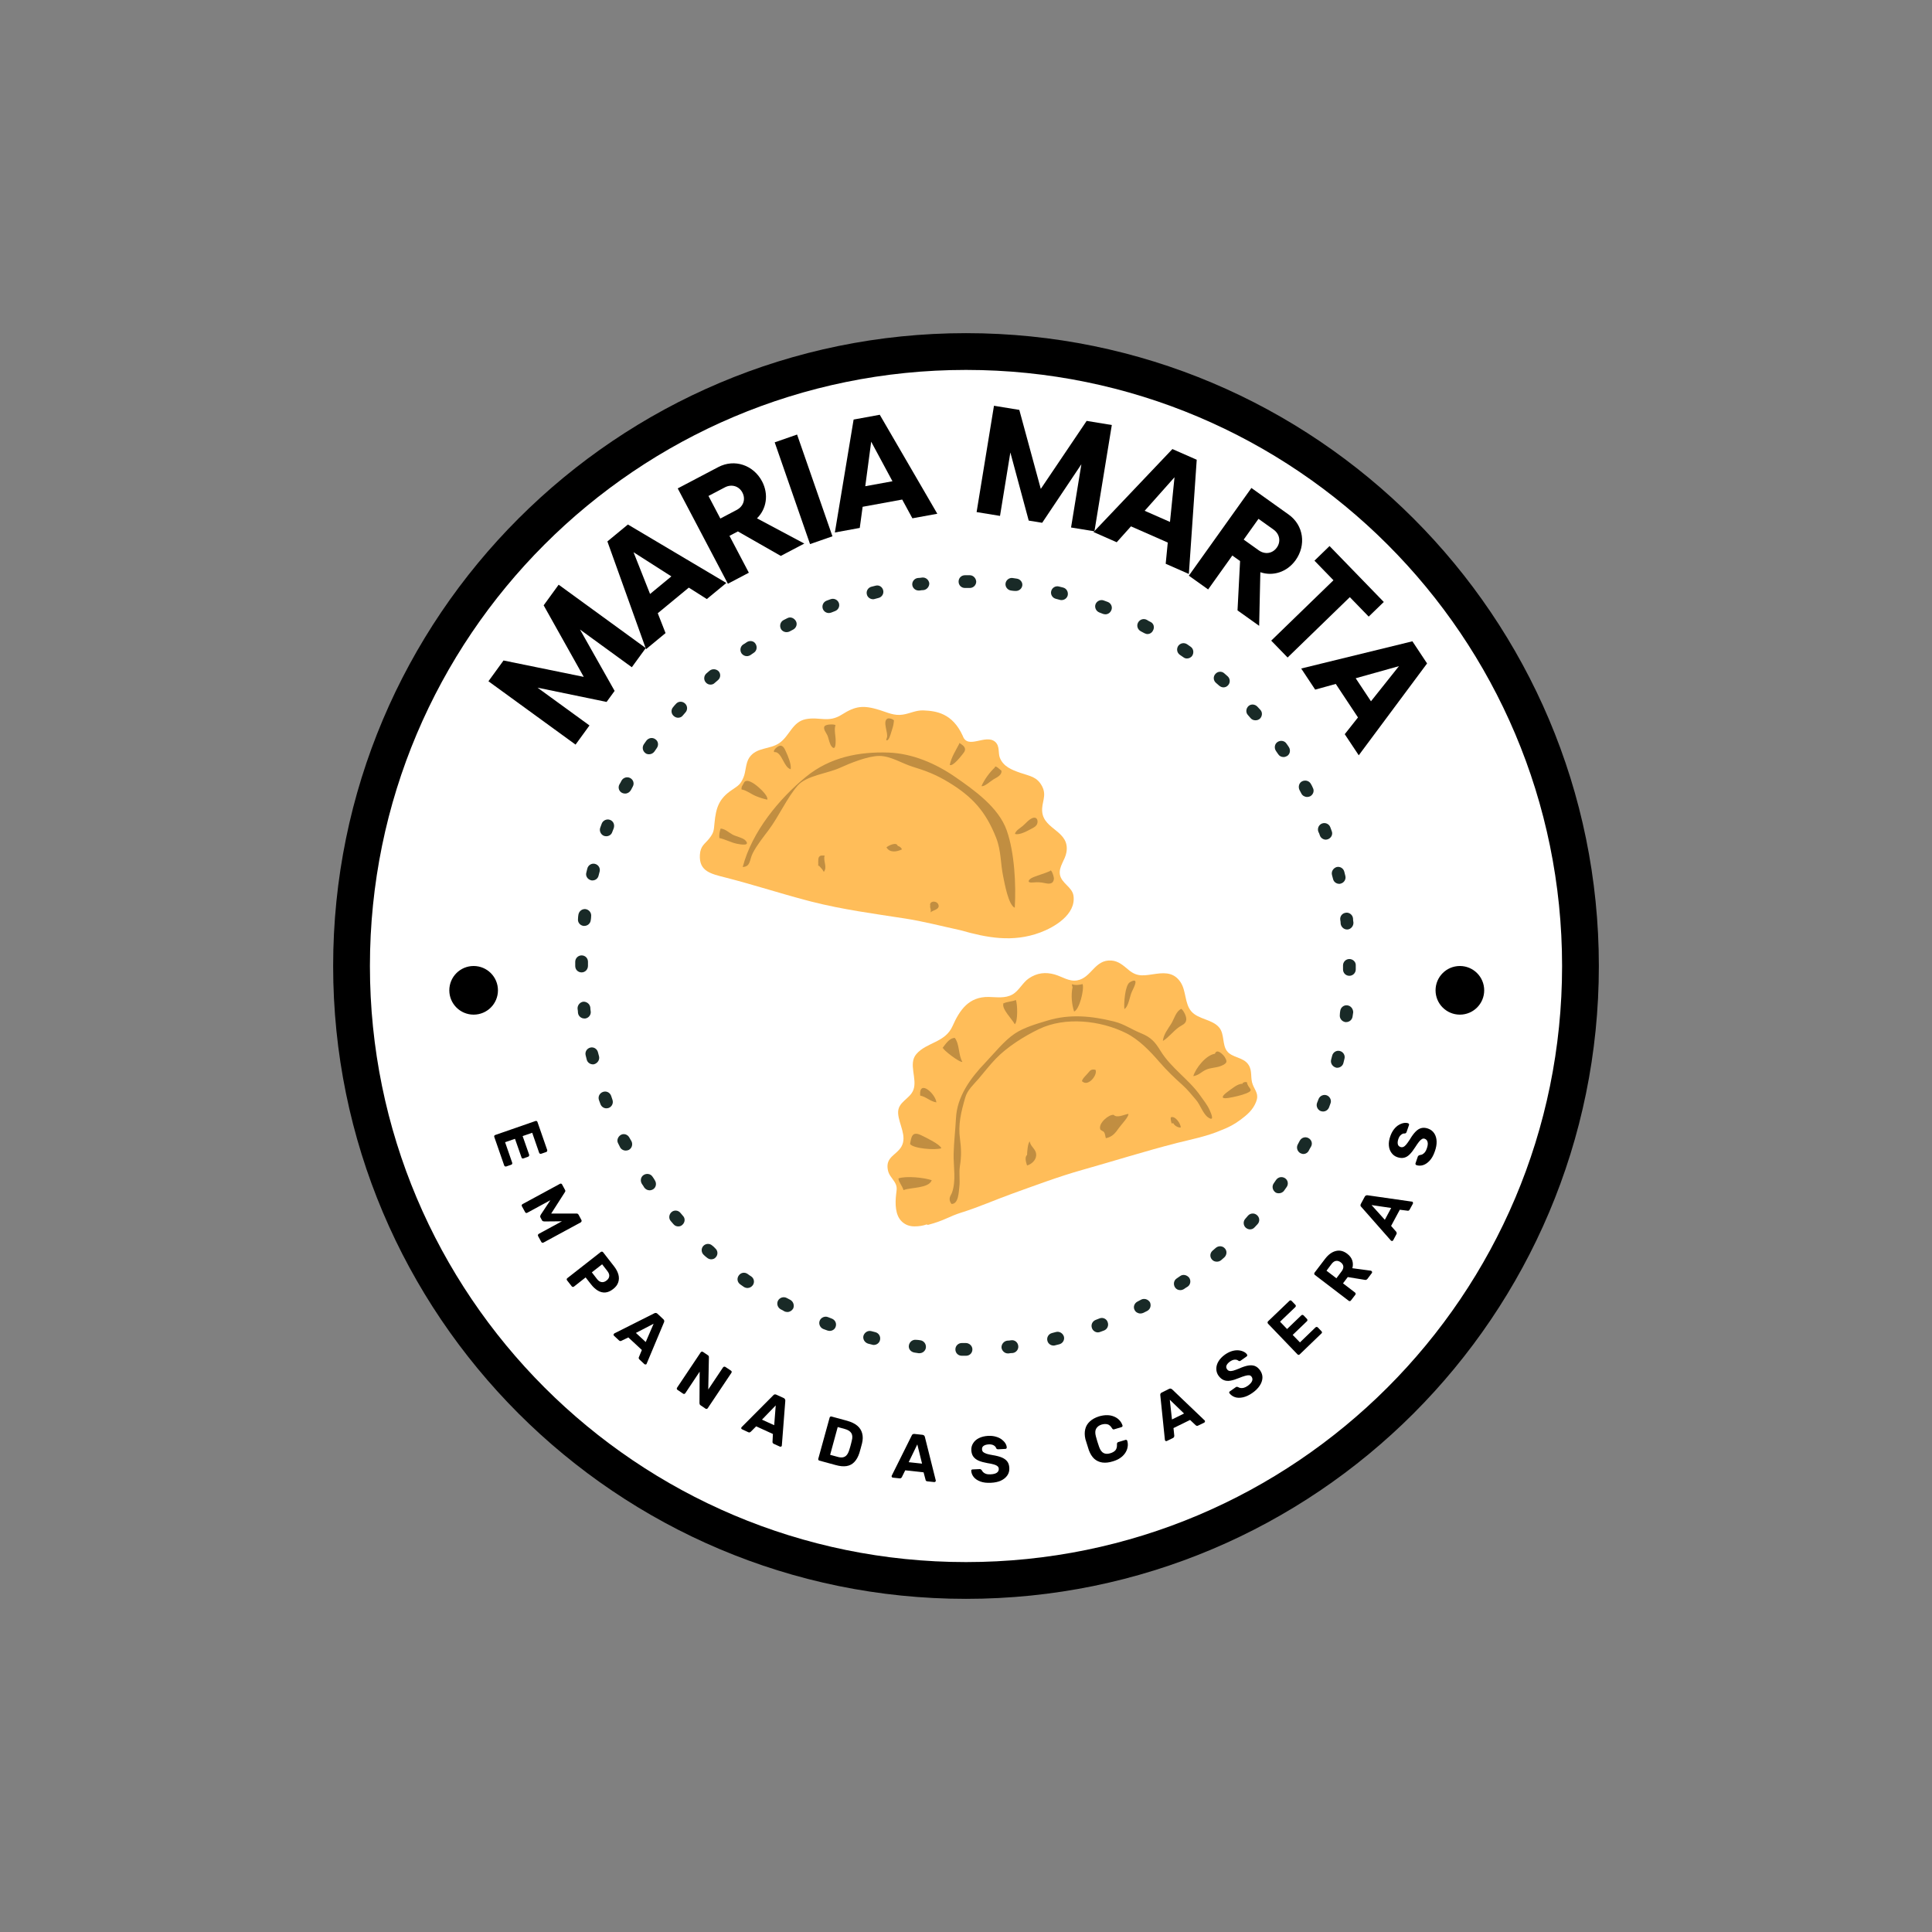 <svg xmlns="http://www.w3.org/2000/svg" xmlns:xlink="http://www.w3.org/1999/xlink" width="500" zoomAndPan="magnify" viewBox="0 0 375 375" height="500" preserveAspectRatio="xMidYMid meet" version="1.0"><rect x="0" y="0" width="375" height="375" fill="#808080" stroke="none"/><defs><g/><clipPath id="848c02d74d"><path d="M 64.664 64.664 L 310.336 64.664 L 310.336 310.336 L 64.664 310.336 Z M 64.664 64.664 " clip-rule="nonzero"/></clipPath><clipPath id="8a4e7bf81e"><path d="M 187.5 64.664 C 119.66 64.664 64.664 119.66 64.664 187.5 C 64.664 255.34 119.66 310.336 187.5 310.336 C 255.34 310.336 310.336 255.34 310.336 187.5 C 310.336 119.66 255.34 64.664 187.5 64.664 " clip-rule="nonzero"/></clipPath><clipPath id="87d57e916a"><path d="M 71.801 71.801 L 303.199 71.801 L 303.199 303.199 L 71.801 303.199 Z M 71.801 71.801 " clip-rule="nonzero"/></clipPath><clipPath id="d484075487"><path d="M 187.5 71.801 C 123.602 71.801 71.801 123.602 71.801 187.5 C 71.801 251.398 123.602 303.199 187.5 303.199 C 251.398 303.199 303.199 251.398 303.199 187.5 C 303.199 123.602 251.398 71.801 187.5 71.801 " clip-rule="nonzero"/></clipPath><clipPath id="3281abd2ca"><path d="M 135.66 137 L 244.41 137 L 244.41 238.062 L 135.66 238.062 Z M 135.66 137 " clip-rule="nonzero"/></clipPath><clipPath id="77ce27e8ea"><path d="M 278.641 187.5 L 288.082 187.5 L 288.082 196.941 L 278.641 196.941 Z M 278.641 187.5 " clip-rule="nonzero"/></clipPath><clipPath id="10317940a6"><path d="M 283.363 187.5 C 280.754 187.5 278.641 189.613 278.641 192.223 C 278.641 194.828 280.754 196.941 283.363 196.941 C 285.969 196.941 288.082 194.828 288.082 192.223 C 288.082 189.613 285.969 187.5 283.363 187.5 " clip-rule="nonzero"/></clipPath><clipPath id="8770770cd8"><path d="M 87.211 187.5 L 96.652 187.5 L 96.652 196.941 L 87.211 196.941 Z M 87.211 187.5 " clip-rule="nonzero"/></clipPath><clipPath id="d2cff98eeb"><path d="M 91.93 187.5 C 89.324 187.5 87.211 189.613 87.211 192.223 C 87.211 194.828 89.324 196.941 91.93 196.941 C 94.539 196.941 96.652 194.828 96.652 192.223 C 96.652 189.613 94.539 187.5 91.93 187.5 " clip-rule="nonzero"/></clipPath><clipPath id="d3744d8aa5"><path d="M 111.652 111.652 L 263.152 111.652 L 263.152 263.152 L 111.652 263.152 Z M 111.652 111.652 " clip-rule="nonzero"/></clipPath></defs><g clip-path="url(#848c02d74d)"><g clip-path="url(#8a4e7bf81e)"><path fill="#000000" d="M 64.664 64.664 L 310.336 64.664 L 310.336 310.336 L 64.664 310.336 Z M 64.664 64.664 " fill-opacity="1" fill-rule="nonzero"/></g></g><g clip-path="url(#87d57e916a)"><g clip-path="url(#d484075487)"><path fill="#ffffff" d="M 71.801 71.801 L 303.199 71.801 L 303.199 303.199 L 71.801 303.199 Z M 71.801 71.801 " fill-opacity="1" fill-rule="nonzero"/></g></g><g clip-path="url(#3281abd2ca)"><path fill="#ffbd59" d="M 157.297 174.953 C 157.004 174.879 156.688 174.793 156.352 174.703 C 151.133 173.32 146.047 171.664 140.793 170.324 C 137.977 169.605 135.66 169.133 135.848 165.926 C 135.949 164.141 136.848 163.797 137.645 162.777 C 138.566 161.594 138.543 161.234 138.684 159.75 C 138.969 156.762 139.547 155.023 142.055 153.332 C 143.293 152.496 143.715 152.281 144.293 150.934 C 144.816 149.707 144.691 148.145 145.445 147.039 C 146.852 144.984 149.449 145.516 151.305 144.203 C 153.273 142.812 153.801 140.105 156.406 139.59 C 159.059 139.066 160.785 140.367 163.398 138.703 C 166.055 137.016 167.562 136.836 170.699 137.805 C 172.277 138.293 173.547 138.969 175.227 138.707 C 176.684 138.484 177.789 137.824 179.258 137.891 C 181.676 138 184.855 138.387 186.875 142.84 C 187.84 145.566 191.32 142.383 193.16 143.988 C 194.113 144.82 193.695 146.176 194.082 147.113 C 194.777 148.793 196.34 149.414 198.059 150.012 C 199.906 150.652 201.309 150.742 202.289 152.656 C 203.227 154.496 202.121 155.738 202.293 157.574 C 202.625 161.094 207.695 161.258 206.996 165.426 C 206.738 166.957 205.477 168.188 205.73 169.738 C 206.016 171.469 208.133 172.16 208.367 173.883 C 208.867 177.527 204.609 179.992 201.922 180.992 C 196.555 182.992 191.539 182.012 186.418 180.555 C 182.82 179.773 179.219 178.836 175.734 178.293 C 169.594 177.344 163.531 176.543 157.469 174.996 C 157.41 174.98 157.355 174.965 157.297 174.953 Z M 243.176 210.562 C 242.633 209.242 243.141 207.922 242.348 206.691 C 241.34 205.133 239.18 205.367 238.145 203.996 C 237.227 202.785 237.68 200.73 236.676 199.48 C 235.34 197.82 232.598 197.891 231.23 196.301 C 229.922 194.777 230.258 192.316 229.145 190.645 C 227.984 188.898 226.418 188.746 224.461 189.008 C 222.199 189.309 220.852 189.762 219.062 188.262 C 218.078 187.438 217.102 186.531 215.723 186.438 C 212.453 186.211 211.871 189.805 209.07 190.293 C 207.492 190.566 206.172 189.559 204.699 189.141 C 202.914 188.637 201.266 188.84 199.703 189.898 C 198.465 190.734 197.797 192.312 196.492 193.039 C 195.086 193.82 193.457 193.539 191.914 193.508 C 188.031 193.434 186.27 196.051 184.883 199.172 C 183.453 202.398 179.828 202.289 177.852 204.609 C 176.242 206.496 178.105 209.402 177.281 211.562 C 176.578 213.387 174.168 213.855 174.328 216.137 C 174.473 218.234 176.094 220.535 174.977 222.531 C 174.047 224.195 171.918 224.516 172.305 226.938 C 172.484 228.066 173.066 228.512 173.625 229.398 C 174.219 230.352 174.043 230.848 173.934 231.84 C 173.746 233.527 173.703 235.902 175.109 237.16 C 175.812 237.793 176.613 238.043 177.523 238.039 C 178.383 238.035 179.133 237.922 179.859 237.66 C 179.98 237.723 180.078 237.758 180.137 237.742 C 183.262 236.938 184.203 236.102 186.629 235.348 C 190 234.301 193.23 232.852 196.555 231.66 C 201.043 230.051 205.527 228.355 210.113 227.066 C 216.277 225.332 222.242 223.438 228.469 221.844 C 230.785 221.254 234.273 220.582 237.039 219.371 C 238.41 218.852 239.625 218.227 240.875 217.277 C 242.105 216.344 243.164 215.457 243.789 213.918 C 244.402 212.402 243.684 211.801 243.176 210.562 Z M 243.176 210.562 " fill-opacity="1" fill-rule="nonzero"/></g><path fill="#c18e41" d="M 143.062 163.777 C 141.848 163.531 140.809 162.914 139.625 162.66 C 139.551 162.012 139.691 161.406 139.871 160.824 C 140.773 160.891 141.449 161.586 142.199 162 C 142.797 162.328 144.227 162.629 144.668 163.105 C 145.75 164.281 143.75 163.914 143.062 163.777 Z M 144.043 153.254 C 144.941 153.426 145.82 154.152 146.684 154.504 C 147.41 154.805 148.16 155.055 148.938 155.211 C 149.156 154.332 146.898 152.406 146.117 151.969 C 145.645 151.699 144.93 151.32 144.488 151.781 C 144.477 151.793 143.98 152.703 143.988 152.68 C 143.898 153.039 143.883 153.32 144.043 153.254 Z M 150.449 145.965 C 151.816 146.109 152.125 148.945 153.473 149.316 C 153.629 148.355 152.973 146.809 152.566 145.93 C 152.34 145.434 152.035 144.648 151.391 144.742 C 150.996 144.801 150.188 145.445 150.195 145.887 C 150.398 146.027 150.602 146.078 150.449 145.965 Z M 161.449 144.93 C 162.199 145.77 162.203 144.262 162.199 143.711 C 162.199 142.805 161.863 141.617 162.168 140.75 C 161.867 140.527 160.402 140.57 160.086 140.918 C 159.633 141.414 160.445 142.336 160.633 142.805 C 160.867 143.402 161.012 144.438 161.449 144.93 Z M 172.133 143.219 C 172.066 143.34 172.047 143.551 172.023 143.684 C 172.523 143.879 172.859 142.551 172.984 142.141 C 173.164 141.566 173.426 140.848 173.469 140.25 C 173.512 139.719 173.633 139.871 173.203 139.605 C 173.02 139.492 172.496 139.379 172.305 139.461 C 171.18 139.941 172.5 142.34 172.133 143.219 Z M 186.895 146.32 C 187.285 145.84 187.484 145.461 187.137 144.941 C 186.941 144.648 185.977 143.969 186.188 144.359 C 185.484 145.734 184.656 146.949 184.348 148.484 C 184.988 148.789 186.508 146.801 186.895 146.32 Z M 192.859 151.258 C 193.465 150.914 194.559 150.414 194.363 149.551 C 194.047 149.398 193.156 148.352 193.074 148.992 C 192.055 149.941 191.039 151.348 190.512 152.574 C 191.031 152.781 192.375 151.531 192.859 151.258 Z M 200.352 160.781 C 200.762 160.566 201.164 160.34 201.32 159.879 C 201.465 159.469 201.43 158.668 200.684 158.707 C 199.848 158.836 199.117 159.816 198.492 160.336 C 198.008 160.742 197.16 161.191 197 161.859 C 197.879 162.184 199.547 161.199 200.352 160.781 Z M 200.562 171.285 C 201.379 171.199 202.016 171.238 202.836 171.418 C 203.645 171.594 204.469 171.625 204.566 170.566 C 204.598 170.227 204.066 168.52 203.797 169.074 C 202.754 169.539 201.652 169.828 200.598 170.25 C 199.562 170.664 199.168 171.434 200.562 171.285 Z M 184.066 151.805 C 188.766 154.637 191.355 157.547 193.352 162.621 C 194.332 165.109 194.18 167.531 194.715 170.113 C 195.016 171.562 195.73 175.645 196.965 176.195 C 197.238 171.711 196.914 165.43 195.391 161.141 C 193.797 156.668 189.051 153.34 185.438 150.832 C 181.684 148.23 177.133 146.234 172.441 146.074 C 166.777 145.879 161.129 146.945 156.445 150.773 C 151.273 155 145.949 161.41 144.16 168.293 C 145.742 168.18 145.422 166.949 146.113 165.59 C 146.898 164.055 148.133 162.516 149.168 161.141 C 151.191 158.445 152.719 154.918 154.82 152.492 C 156.52 150.535 160.645 150.125 163.02 149.039 C 165.023 148.125 168.48 146.727 170.672 146.727 C 172.883 146.73 175.094 148.188 177.082 148.801 C 179.793 149.633 181.668 150.359 184.066 151.805 Z M 160.062 166.062 C 159.594 166.105 159.289 165.926 158.977 166.332 C 158.715 166.668 158.859 167.707 158.816 168.066 L 158.961 168.035 C 159.254 168.387 159.676 168.742 159.898 169.242 C 160.656 168.273 159.73 167.133 160.062 166.062 Z M 174.25 164.188 C 174.02 163.367 172.516 164.082 172.062 164.469 C 172.691 165.586 174.094 165.344 175.07 164.863 C 174.926 164.516 174.621 164.27 174.25 164.188 Z M 182.133 175.566 C 181.781 174.691 180.133 174.855 180.617 176 L 180.461 175.867 C 180.609 176.273 180.75 176.664 180.613 177.09 C 181.062 176.648 182.523 176.531 182.133 175.566 Z M 174.387 228.73 C 174.438 229.461 175.129 230.156 175.355 230.969 C 175.488 230.992 175.621 231.012 175.477 230.965 C 176.797 230.461 180.305 230.668 180.848 229.078 C 179.391 228.57 175.883 228.203 174.387 228.73 Z M 178.848 220.371 C 176.984 219.457 176.895 220.723 176.645 222.047 C 177.242 222.938 181.547 223.289 182.715 222.871 C 182.434 222.086 179.699 220.789 178.848 220.371 Z M 178.598 212.547 L 178.629 212.664 C 179.758 212.871 180.562 213.793 181.75 213.973 C 181.609 212.332 178.414 209.438 178.598 212.547 Z M 186.797 206.105 C 186.004 204.805 186.281 202.691 185.324 201.457 C 184.234 201.477 183.477 202.738 182.922 203.449 L 183.047 203.414 C 182.969 203.715 186.25 206.285 186.797 206.105 Z M 194.594 194.867 C 194.648 194.828 194.711 194.797 194.77 194.766 C 194.781 194.738 194.797 194.711 194.812 194.684 Z M 196.969 198.801 C 197.586 198.32 197.512 194.898 197.18 194.094 C 196.465 194.43 195.465 194.398 194.77 194.766 C 194.336 195.77 196.523 197.918 196.969 198.801 Z M 208.48 196.34 C 209.516 195.984 210.477 192.039 210.137 191.012 C 209.25 191.203 208.773 191.27 208.051 191.039 C 208.074 191.23 208.117 191.434 208.18 191.621 C 207.863 193.16 208.012 194.855 208.48 196.34 Z M 219.715 192.449 C 220.172 191.5 221.191 189.559 219.281 190.664 C 218.352 191.285 218.117 194.793 218.242 195.863 C 219.074 195.352 219.273 193.359 219.715 192.449 Z M 230.254 197.93 C 230.328 197.309 229.738 196.145 229.293 195.816 C 228.25 196.27 227.898 197.805 227.34 198.695 C 226.664 199.77 225.855 200.766 225.711 202.047 C 226.836 201.391 227.754 200.109 228.863 199.344 C 229.488 198.91 230.148 198.777 230.254 197.93 Z M 237.723 205.18 C 237.449 204.73 236.191 203.418 235.82 204.531 C 234.078 204.785 232.078 207.324 231.617 208.883 C 232.77 208.676 233.109 208.078 234.082 207.633 C 234.984 207.219 236.113 207.273 237.027 206.883 C 238.207 206.375 238.27 206.082 237.723 205.18 Z M 242.031 210.051 C 241.648 209.965 241.379 210.066 241.168 210.25 L 241.199 210.371 C 240.273 210.266 239.012 211.395 238.289 211.906 C 237.312 212.602 236.688 213.387 238.438 213.109 C 239.504 212.938 240.953 212.609 241.941 212.207 C 243.648 211.512 242.145 211.277 242.031 210.051 Z M 232.992 212.684 C 230.797 209.531 227.309 207.328 225.254 203.965 C 224.203 202.246 223.418 201.336 221.43 200.535 C 219.609 199.801 218.188 198.75 216.23 198.27 C 211.945 197.219 207.727 196.746 203.277 198.102 C 201.164 198.742 198.816 199.406 197 200.602 C 194.918 201.973 192.984 204.449 191.227 206.281 C 188.34 209.281 185.754 212.875 185.555 217.039 C 185.441 219.336 185.148 221.688 185.098 223.973 C 185.043 226.418 185.633 229.152 184.766 231.535 C 184.574 232.051 183.914 232.668 184.676 233.684 C 186.066 233.738 186.086 231.336 186.203 230.41 C 186.379 229.004 186.094 227.684 186.328 226.27 C 186.613 224.543 186.59 222.891 186.344 221.152 C 185.934 218.254 186.539 215.879 187.34 213.078 C 187.777 211.543 188.918 210.59 189.973 209.355 C 191.055 208.086 192.066 206.77 193.227 205.555 C 195.453 203.223 198.746 201.152 201.637 199.758 C 206.781 197.273 213.648 198.086 218.531 200.508 C 221.074 201.766 223.223 204.031 225.051 206.137 C 226.516 207.832 227.934 209.184 229.574 210.652 C 230.523 211.508 231.34 212.547 232.176 213.52 C 232.965 214.434 233.512 216.211 234.477 216.875 C 235.773 217.777 235.16 216.258 234.754 215.383 C 234.293 214.391 233.625 213.594 232.992 212.684 Z M 199.352 224.184 C 198.828 224.598 199.156 225.621 199.352 226.215 C 200.242 225.98 201.082 225.168 201.121 224.266 C 201.18 223.008 199.973 222.594 199.879 221.535 C 199.496 221.879 199.371 223.484 199.352 224.184 Z M 216.164 216.395 C 215.199 216.273 213.141 218.059 213.562 219.188 C 213.656 219.438 214.152 219.531 214.312 219.777 C 214.508 220.078 214.535 220.586 214.645 220.926 C 215.938 220.656 216.488 219.922 217.227 218.871 C 217.59 218.352 219.191 216.668 219.012 216.195 C 218.012 216.398 216.793 217.055 216.164 216.395 Z M 211.141 208.324 C 210.812 208.715 210.066 209.371 210.004 209.871 L 210.125 209.945 C 211.258 210.938 213.094 208.613 212.637 207.652 C 211.781 207.469 211.617 207.762 211.141 208.324 Z M 227.242 216.887 C 227.195 217.277 227.297 217.676 227.426 218.066 L 227.719 217.992 C 227.961 218.5 228.66 218.902 229.176 218.848 C 229.207 218.113 228.062 216.461 227.242 216.887 Z M 227.242 216.887 " fill-opacity="1" fill-rule="nonzero"/><g fill="#000000" fill-opacity="1"><g transform="translate(110.504, 146.193)"><g><path d="M -4.98 -28.699 L 2.801 -14.812 L -12.77 -17.992 L -15.699 -13.961 L 1.211 -1.664 L 3.914 -5.383 L -6.176 -12.719 L 7.234 -9.949 L 8.793 -12.09 L 2.074 -24 L 12.133 -16.684 L 14.84 -20.402 L -2.07 -32.703 Z M -4.98 -28.699 "/></g></g></g><g fill="#000000" fill-opacity="1"><g transform="translate(125.742, 125.721)"><g><path d="M 11.453 -9.445 L 15.242 -12.57 L -3.867 -23.914 L -7.848 -20.629 L -0.348 0.289 L 3.441 -2.84 L 1.93 -6.695 L 7.953 -11.664 Z M 0.434 -10.43 L -2.773 -18.535 L 4.57 -13.844 Z M 0.434 -10.43 "/></g></g></g><g fill="#000000" fill-opacity="1"><g transform="translate(139.461, 114.261)"><g><path d="M 7.465 -13.652 C 9.316 -15.453 9.785 -18.297 8.457 -20.828 C 6.801 -23.973 3.129 -25.27 -0.047 -23.598 L -7.914 -19.461 L 1.82 -0.957 L 5.891 -3.098 L 2.129 -10.254 L 3.762 -11.113 L 12.09 -6.359 L 16.656 -8.758 Z M 3.535 -15.285 L 0.359 -13.613 L -1.945 -17.996 L 1.234 -19.664 C 2.527 -20.348 3.973 -19.926 4.637 -18.66 C 5.316 -17.363 4.832 -15.969 3.535 -15.285 Z M 3.535 -15.285 "/></g></g></g><g fill="#000000" fill-opacity="1"><g transform="translate(155.122, 106.338)"><g><path d="M 2.105 -0.73 L 6.453 -2.242 L -0.41 -21.992 L -4.754 -20.48 Z M 2.105 -0.73 "/></g></g></g><g fill="#000000" fill-opacity="1"><g transform="translate(162.492, 103.274)"><g><path d="M 14.602 -2.672 L 19.438 -3.555 L 8.27 -22.77 L 3.195 -21.84 L -0.445 0.082 L 4.387 -0.805 L 4.945 -4.906 L 12.625 -6.312 Z M 5.457 -8.898 L 6.605 -17.539 L 10.734 -9.863 Z M 5.457 -8.898 "/></g></g></g><g fill="#000000" fill-opacity="1"><g transform="translate(180.461, 100.32)"><g/></g></g><g fill="#000000" fill-opacity="1"><g transform="translate(187.532, 99.062)"><g><path d="M 23.387 -17.367 L 14.484 -4.168 L 10.316 -19.5 L 5.398 -20.305 L 2.027 0.332 L 6.57 1.074 L 8.578 -11.238 L 12.141 1.984 L 14.754 2.41 L 22.363 -8.953 L 20.359 3.324 L 24.898 4.066 L 28.27 -16.566 Z M 23.387 -17.367 "/></g></g></g><g fill="#000000" fill-opacity="1"><g transform="translate(212.671, 103.454)"><g><path d="M 13.59 5.973 L 18.086 7.953 L 19.613 -14.219 L 14.891 -16.293 L -0.414 -0.184 L 4.082 1.797 L 6.848 -1.289 L 13.992 1.852 Z M 9.508 -4.309 L 15.301 -10.82 L 14.422 -2.148 Z M 9.508 -4.309 "/></g></g></g><g fill="#000000" fill-opacity="1"><g transform="translate(229.081, 110.543)"><g><path d="M 15.551 0.523 C 17.992 1.363 20.746 0.504 22.402 -1.824 C 24.469 -4.719 23.973 -8.582 21.051 -10.664 L 13.816 -15.828 L 1.672 1.195 L 5.418 3.867 L 10.113 -2.715 L 11.617 -1.645 L 11.121 7.934 L 15.32 10.93 Z M 15.242 -3.723 L 12.32 -5.809 L 15.191 -9.836 L 18.113 -7.75 C 19.305 -6.902 19.578 -5.422 18.75 -4.262 C 17.898 -3.07 16.434 -2.875 15.242 -3.723 Z M 15.242 -3.723 "/></g></g></g><g fill="#000000" fill-opacity="1"><g transform="translate(243.176, 120.671)"><g><path d="M 25.418 -3.828 L 14.887 -14.684 L 11.961 -11.844 L 15.648 -8.043 L 3.566 3.676 L 6.746 6.953 L 18.824 -4.766 L 22.488 -0.988 Z M 25.418 -3.828 "/></g></g></g><g fill="#000000" fill-opacity="1"><g transform="translate(252.811, 130.136)"><g><path d="M 8.203 12.371 L 10.922 16.465 L 24.184 -1.363 L 21.336 -5.66 L -0.25 -0.379 L 2.465 3.719 L 6.461 2.613 L 10.773 9.121 Z M 10.328 1.512 L 18.723 -0.836 L 13.293 5.984 Z M 10.328 1.512 "/></g></g></g><g fill="#000000" fill-opacity="1"><g transform="translate(95.536, 219.513)"><g><path d="M 0.406 1.172 C 0.375 1.086 0.375 1.008 0.406 0.938 C 0.445 0.863 0.516 0.812 0.609 0.781 L 8.391 -1.922 C 8.473 -1.953 8.551 -1.953 8.625 -1.922 C 8.695 -1.891 8.75 -1.832 8.781 -1.75 L 10.672 3.688 C 10.703 3.781 10.695 3.863 10.656 3.938 C 10.625 4.008 10.566 4.062 10.484 4.094 L 9.531 4.422 C 9.445 4.453 9.363 4.453 9.281 4.422 C 9.195 4.391 9.141 4.328 9.109 4.234 L 7.766 0.359 L 5.906 1 L 7.172 4.609 C 7.191 4.703 7.18 4.785 7.141 4.859 C 7.109 4.93 7.047 4.984 6.953 5.016 L 6.078 5.328 C 5.992 5.359 5.91 5.359 5.828 5.328 C 5.754 5.297 5.707 5.234 5.688 5.141 L 4.422 1.531 L 2.5 2.188 L 3.875 6.156 C 3.906 6.238 3.906 6.316 3.875 6.391 C 3.844 6.473 3.781 6.531 3.688 6.562 L 2.734 6.891 C 2.641 6.922 2.555 6.914 2.484 6.875 C 2.41 6.844 2.359 6.785 2.328 6.703 Z M 0.406 1.172 "/></g></g></g><g fill="#000000" fill-opacity="1"><g transform="translate(100.704, 233.037)"><g><path d="M 0.594 1.094 C 0.551 1.008 0.539 0.93 0.562 0.859 C 0.594 0.785 0.648 0.723 0.734 0.672 L 7.969 -3.25 C 8.039 -3.301 8.117 -3.316 8.203 -3.297 C 8.285 -3.273 8.348 -3.223 8.391 -3.141 L 8.969 -2.078 C 9.031 -1.973 9.047 -1.875 9.016 -1.781 C 8.984 -1.695 8.953 -1.641 8.922 -1.609 L 6.281 2.516 L 11.172 2.516 C 11.211 2.504 11.273 2.508 11.359 2.531 C 11.453 2.562 11.531 2.629 11.594 2.734 L 12.156 3.781 C 12.195 3.863 12.203 3.941 12.172 4.016 C 12.148 4.098 12.102 4.164 12.031 4.219 L 4.797 8.141 C 4.711 8.191 4.629 8.203 4.547 8.172 C 4.461 8.148 4.398 8.098 4.359 8.016 L 3.734 6.875 C 3.703 6.801 3.695 6.723 3.719 6.641 C 3.738 6.566 3.789 6.504 3.875 6.453 L 8.359 4.016 L 4.953 4.047 C 4.867 4.035 4.781 4.02 4.688 4 C 4.602 3.977 4.535 3.91 4.484 3.797 L 4.203 3.281 C 4.148 3.188 4.133 3.094 4.156 3 C 4.188 2.914 4.219 2.832 4.25 2.75 L 6.125 -0.078 L 1.641 2.359 C 1.555 2.41 1.473 2.422 1.391 2.391 C 1.316 2.367 1.258 2.316 1.219 2.234 Z M 0.594 1.094 "/></g></g></g><g fill="#000000" fill-opacity="1"><g transform="translate(109.295, 247.54)"><g><path d="M 0.766 0.969 C 0.711 0.906 0.691 0.832 0.703 0.75 C 0.711 0.664 0.754 0.598 0.828 0.547 L 7.312 -4.531 C 7.383 -4.582 7.461 -4.602 7.547 -4.594 C 7.629 -4.594 7.695 -4.562 7.75 -4.5 L 9.891 -1.75 C 10.305 -1.219 10.586 -0.688 10.734 -0.156 C 10.879 0.375 10.867 0.879 10.703 1.359 C 10.547 1.848 10.211 2.285 9.703 2.672 C 9.203 3.066 8.703 3.285 8.203 3.328 C 7.703 3.367 7.219 3.25 6.75 2.969 C 6.281 2.688 5.836 2.281 5.422 1.75 L 4.375 0.406 L 2.109 2.188 C 2.035 2.238 1.957 2.258 1.875 2.25 C 1.789 2.238 1.723 2.195 1.672 2.125 Z M 5.578 -0.578 L 6.609 0.75 C 6.867 1.082 7.156 1.27 7.469 1.312 C 7.789 1.363 8.109 1.266 8.422 1.016 C 8.734 0.785 8.91 0.516 8.953 0.203 C 9.004 -0.109 8.891 -0.445 8.609 -0.812 L 7.578 -2.141 Z M 5.578 -0.578 "/></g></g></g><g fill="#000000" fill-opacity="1"><g transform="translate(118.867, 258.985)"><g><path d="M 0.312 0.281 C 0.25 0.227 0.219 0.164 0.219 0.094 C 0.219 0.02 0.242 -0.035 0.297 -0.078 C 0.316 -0.109 0.344 -0.141 0.375 -0.172 L 8.141 -4.078 C 8.223 -4.129 8.316 -4.148 8.422 -4.141 C 8.523 -4.141 8.625 -4.098 8.719 -4.016 L 9.906 -2.906 C 10 -2.82 10.051 -2.723 10.062 -2.609 C 10.07 -2.504 10.055 -2.41 10.016 -2.328 L 6.656 5.688 C 6.645 5.727 6.629 5.766 6.609 5.797 C 6.555 5.836 6.488 5.859 6.406 5.859 C 6.332 5.859 6.27 5.836 6.219 5.797 L 5.25 4.891 C 5.164 4.805 5.117 4.723 5.109 4.641 C 5.098 4.555 5.109 4.488 5.141 4.438 L 5.719 3.047 L 3.094 0.609 L 1.734 1.266 C 1.68 1.297 1.613 1.312 1.531 1.312 C 1.457 1.312 1.375 1.27 1.281 1.188 Z M 4.562 -0.266 L 6.469 1.5 L 8 -2.047 Z M 4.562 -0.266 "/></g></g></g><g fill="#000000" fill-opacity="1"><g transform="translate(130.473, 269.089)"><g><path d="M 1.031 0.688 C 0.957 0.633 0.91 0.566 0.891 0.484 C 0.879 0.41 0.898 0.332 0.953 0.25 L 5.531 -6.594 C 5.582 -6.664 5.648 -6.711 5.734 -6.734 C 5.816 -6.754 5.895 -6.738 5.969 -6.688 L 6.938 -6.031 C 7.039 -5.969 7.098 -5.891 7.109 -5.797 C 7.129 -5.711 7.133 -5.66 7.125 -5.641 L 7 0.609 L 9.875 -3.688 C 9.926 -3.758 9.992 -3.801 10.078 -3.812 C 10.172 -3.832 10.254 -3.816 10.328 -3.766 L 11.406 -3.047 C 11.488 -2.992 11.535 -2.926 11.547 -2.844 C 11.555 -2.758 11.535 -2.68 11.484 -2.609 L 6.906 4.234 C 6.863 4.305 6.801 4.352 6.719 4.375 C 6.633 4.395 6.551 4.379 6.469 4.328 L 5.5 3.672 C 5.395 3.598 5.336 3.52 5.328 3.438 C 5.316 3.352 5.305 3.297 5.297 3.266 L 5.328 -2.844 L 2.547 1.328 C 2.492 1.41 2.426 1.457 2.344 1.469 C 2.27 1.488 2.195 1.473 2.125 1.422 Z M 1.031 0.688 "/></g></g></g><g fill="#000000" fill-opacity="1"><g transform="translate(143.647, 277.257)"><g><path d="M 0.391 0.172 C 0.305 0.141 0.254 0.086 0.234 0.016 C 0.223 -0.055 0.227 -0.117 0.25 -0.172 C 0.27 -0.211 0.289 -0.242 0.312 -0.266 L 6.453 -6.438 C 6.504 -6.508 6.578 -6.562 6.672 -6.594 C 6.773 -6.625 6.891 -6.613 7.016 -6.562 L 8.484 -5.891 C 8.598 -5.836 8.676 -5.758 8.719 -5.656 C 8.77 -5.562 8.789 -5.469 8.781 -5.375 L 8.109 3.297 C 8.117 3.328 8.113 3.363 8.094 3.406 C 8.07 3.457 8.02 3.5 7.938 3.531 C 7.863 3.562 7.797 3.562 7.734 3.531 L 6.531 2.984 C 6.426 2.93 6.359 2.863 6.328 2.781 C 6.297 2.707 6.285 2.645 6.297 2.594 L 6.375 1.078 L 3.125 -0.406 L 2.062 0.656 C 2.02 0.695 1.957 0.734 1.875 0.766 C 1.801 0.797 1.707 0.785 1.594 0.734 Z M 4.25 -1.703 L 6.625 -0.625 L 6.922 -4.469 Z M 4.25 -1.703 "/></g></g></g><g fill="#000000" fill-opacity="1"><g transform="translate(157.849, 283.176)"><g><path d="M 1.188 0.328 C 1.102 0.305 1.039 0.258 1 0.188 C 0.969 0.113 0.961 0.035 0.984 -0.047 L 3.172 -7.984 C 3.191 -8.078 3.234 -8.145 3.297 -8.188 C 3.367 -8.238 3.445 -8.254 3.531 -8.234 L 6.625 -7.391 C 7.438 -7.16 8.082 -6.844 8.562 -6.438 C 9.039 -6.031 9.352 -5.535 9.5 -4.953 C 9.656 -4.379 9.645 -3.734 9.469 -3.016 C 9.375 -2.66 9.289 -2.348 9.219 -2.078 C 9.145 -1.805 9.055 -1.492 8.953 -1.141 C 8.711 -0.398 8.383 0.18 7.969 0.609 C 7.562 1.035 7.055 1.297 6.453 1.391 C 5.859 1.484 5.156 1.414 4.344 1.188 Z M 3.281 -0.797 L 4.719 -0.406 C 5.113 -0.289 5.457 -0.258 5.75 -0.312 C 6.039 -0.363 6.285 -0.504 6.484 -0.734 C 6.691 -0.973 6.859 -1.301 6.984 -1.719 C 7.055 -1.938 7.117 -2.141 7.172 -2.328 C 7.234 -2.523 7.285 -2.719 7.328 -2.906 C 7.379 -3.094 7.43 -3.305 7.484 -3.547 C 7.648 -4.16 7.617 -4.648 7.391 -5.016 C 7.16 -5.379 6.738 -5.645 6.125 -5.812 L 4.75 -6.188 Z M 3.281 -0.797 "/></g></g></g><g fill="#000000" fill-opacity="1"><g transform="translate(172.876, 286.762)"><g><path d="M 0.422 0.047 C 0.336 0.035 0.273 0 0.234 -0.062 C 0.191 -0.125 0.176 -0.188 0.188 -0.25 C 0.188 -0.289 0.195 -0.328 0.219 -0.359 L 4.094 -8.141 C 4.125 -8.234 4.18 -8.305 4.266 -8.359 C 4.348 -8.422 4.457 -8.445 4.594 -8.438 L 6.188 -8.266 C 6.32 -8.242 6.426 -8.195 6.5 -8.125 C 6.57 -8.051 6.617 -7.961 6.641 -7.859 L 8.75 0.562 C 8.758 0.594 8.766 0.629 8.766 0.672 C 8.754 0.734 8.719 0.789 8.656 0.844 C 8.594 0.895 8.523 0.914 8.453 0.906 L 7.125 0.766 C 7.008 0.754 6.922 0.719 6.859 0.656 C 6.805 0.594 6.781 0.535 6.781 0.484 L 6.391 -0.984 L 2.828 -1.375 L 2.156 -0.016 C 2.125 0.023 2.078 0.07 2.016 0.125 C 1.953 0.176 1.859 0.195 1.734 0.188 Z M 3.5 -2.953 L 6.094 -2.672 L 5.172 -6.406 Z M 3.5 -2.953 "/></g></g></g><g fill="#000000" fill-opacity="1"><g transform="translate(188.205, 287.885)"><g><path d="M 4.125 -0.078 C 3.32 -0.035 2.641 -0.117 2.078 -0.328 C 1.523 -0.535 1.098 -0.82 0.797 -1.188 C 0.504 -1.551 0.344 -1.953 0.312 -2.391 C 0.301 -2.461 0.316 -2.523 0.359 -2.578 C 0.41 -2.641 0.477 -2.672 0.562 -2.672 L 1.922 -2.734 C 2.035 -2.742 2.117 -2.727 2.172 -2.688 C 2.234 -2.645 2.289 -2.594 2.344 -2.531 C 2.414 -2.375 2.52 -2.234 2.656 -2.109 C 2.789 -1.984 2.973 -1.879 3.203 -1.797 C 3.43 -1.723 3.711 -1.695 4.047 -1.719 C 4.598 -1.738 5.008 -1.844 5.281 -2.031 C 5.551 -2.227 5.676 -2.484 5.656 -2.797 C 5.645 -3.004 5.562 -3.172 5.406 -3.297 C 5.25 -3.43 5.008 -3.547 4.688 -3.641 C 4.375 -3.734 3.945 -3.82 3.406 -3.906 C 2.77 -4.02 2.223 -4.172 1.766 -4.359 C 1.316 -4.555 0.969 -4.82 0.719 -5.156 C 0.477 -5.488 0.348 -5.91 0.328 -6.422 C 0.305 -6.91 0.426 -7.359 0.688 -7.766 C 0.945 -8.18 1.32 -8.508 1.812 -8.75 C 2.312 -9 2.914 -9.145 3.625 -9.188 C 4.188 -9.207 4.688 -9.148 5.125 -9.016 C 5.562 -8.891 5.93 -8.711 6.234 -8.484 C 6.535 -8.254 6.77 -8.004 6.938 -7.734 C 7.102 -7.461 7.191 -7.195 7.203 -6.938 C 7.211 -6.875 7.191 -6.812 7.141 -6.75 C 7.098 -6.688 7.035 -6.656 6.953 -6.656 L 5.547 -6.578 C 5.461 -6.578 5.383 -6.594 5.312 -6.625 C 5.25 -6.656 5.195 -6.707 5.156 -6.781 C 5.094 -7.008 4.93 -7.195 4.672 -7.344 C 4.422 -7.488 4.098 -7.551 3.703 -7.531 C 3.285 -7.508 2.957 -7.414 2.719 -7.25 C 2.488 -7.094 2.383 -6.863 2.406 -6.562 C 2.414 -6.363 2.484 -6.195 2.609 -6.062 C 2.742 -5.938 2.957 -5.82 3.25 -5.719 C 3.539 -5.625 3.938 -5.535 4.438 -5.453 C 5.176 -5.336 5.781 -5.18 6.25 -4.984 C 6.719 -4.785 7.07 -4.523 7.312 -4.203 C 7.551 -3.879 7.68 -3.461 7.703 -2.953 C 7.734 -2.391 7.598 -1.898 7.297 -1.484 C 7.004 -1.066 6.586 -0.734 6.047 -0.484 C 5.504 -0.242 4.863 -0.109 4.125 -0.078 Z M 4.125 -0.078 "/></g></g></g><g fill="#000000" fill-opacity="1"><g transform="translate(202.733, 286.616)"><g/></g></g><g fill="#000000" fill-opacity="1"><g transform="translate(211.707, 284.841)"><g><path d="M 4.281 -1.188 C 3.539 -0.957 2.863 -0.883 2.25 -0.969 C 1.633 -1.062 1.109 -1.305 0.672 -1.703 C 0.242 -2.109 -0.098 -2.66 -0.359 -3.359 C -0.461 -3.68 -0.57 -4.031 -0.688 -4.406 C -0.801 -4.789 -0.914 -5.156 -1.031 -5.5 C -1.195 -6.207 -1.207 -6.852 -1.062 -7.438 C -0.926 -8.02 -0.629 -8.52 -0.172 -8.938 C 0.285 -9.363 0.879 -9.691 1.609 -9.922 C 2.172 -10.086 2.691 -10.164 3.172 -10.156 C 3.648 -10.156 4.086 -10.07 4.484 -9.906 C 4.891 -9.75 5.234 -9.523 5.516 -9.234 C 5.805 -8.953 6.023 -8.598 6.172 -8.172 C 6.191 -8.086 6.18 -8.016 6.141 -7.953 C 6.109 -7.898 6.055 -7.863 5.984 -7.844 L 4.594 -7.422 C 4.5 -7.391 4.414 -7.383 4.344 -7.406 C 4.281 -7.426 4.211 -7.492 4.141 -7.609 C 3.867 -8.055 3.566 -8.316 3.234 -8.391 C 2.91 -8.473 2.531 -8.453 2.094 -8.328 C 1.613 -8.172 1.27 -7.91 1.062 -7.547 C 0.852 -7.191 0.832 -6.691 1 -6.047 C 1.176 -5.379 1.383 -4.703 1.625 -4.016 C 1.844 -3.391 2.141 -2.984 2.516 -2.797 C 2.891 -2.617 3.316 -2.609 3.797 -2.766 C 4.234 -2.891 4.566 -3.082 4.797 -3.344 C 5.023 -3.613 5.125 -4.008 5.094 -4.531 C 5.094 -4.656 5.113 -4.742 5.156 -4.797 C 5.195 -4.859 5.266 -4.906 5.359 -4.938 L 6.75 -5.359 C 6.82 -5.379 6.891 -5.375 6.953 -5.344 C 7.023 -5.312 7.07 -5.258 7.094 -5.188 C 7.219 -4.758 7.238 -4.344 7.156 -3.938 C 7.082 -3.531 6.922 -3.145 6.672 -2.781 C 6.43 -2.426 6.113 -2.113 5.719 -1.844 C 5.32 -1.57 4.844 -1.352 4.281 -1.188 Z M 4.281 -1.188 "/></g></g></g><g fill="#000000" fill-opacity="1"><g transform="translate(226.119, 279.877)"><g><path d="M 0.375 -0.188 C 0.301 -0.145 0.227 -0.141 0.156 -0.172 C 0.094 -0.203 0.047 -0.242 0.016 -0.297 C 0.004 -0.336 -0.004 -0.379 -0.016 -0.422 L -0.906 -9.062 C -0.926 -9.156 -0.914 -9.25 -0.875 -9.344 C -0.844 -9.445 -0.766 -9.523 -0.641 -9.578 L 0.797 -10.297 C 0.922 -10.359 1.031 -10.375 1.125 -10.344 C 1.227 -10.312 1.316 -10.266 1.391 -10.203 L 7.672 -4.203 C 7.711 -4.18 7.738 -4.148 7.75 -4.109 C 7.781 -4.055 7.781 -3.988 7.75 -3.906 C 7.727 -3.832 7.688 -3.781 7.625 -3.75 L 6.438 -3.172 C 6.332 -3.117 6.238 -3.102 6.156 -3.125 C 6.07 -3.156 6.016 -3.188 5.984 -3.219 L 4.875 -4.266 L 1.656 -2.688 L 1.812 -1.172 C 1.812 -1.117 1.797 -1.051 1.766 -0.969 C 1.742 -0.895 1.676 -0.828 1.562 -0.766 Z M 1.359 -4.359 L 3.703 -5.516 L 0.938 -8.188 Z M 1.359 -4.359 "/></g></g></g><g fill="#000000" fill-opacity="1"><g transform="translate(239.664, 272.612)"><g><path d="M 3.453 -2.266 C 2.797 -1.805 2.176 -1.516 1.594 -1.391 C 1.008 -1.266 0.492 -1.273 0.047 -1.422 C -0.398 -1.578 -0.758 -1.832 -1.031 -2.188 C -1.07 -2.25 -1.086 -2.312 -1.078 -2.375 C -1.066 -2.445 -1.023 -2.504 -0.953 -2.547 L 0.156 -3.328 C 0.25 -3.398 0.328 -3.438 0.391 -3.438 C 0.461 -3.438 0.539 -3.422 0.625 -3.391 C 0.77 -3.297 0.93 -3.234 1.109 -3.203 C 1.285 -3.172 1.492 -3.18 1.734 -3.234 C 1.973 -3.297 2.227 -3.422 2.5 -3.609 C 2.945 -3.93 3.234 -4.242 3.359 -4.547 C 3.484 -4.848 3.453 -5.129 3.266 -5.391 C 3.148 -5.555 2.992 -5.648 2.797 -5.672 C 2.598 -5.691 2.336 -5.656 2.016 -5.562 C 1.703 -5.477 1.289 -5.332 0.781 -5.125 C 0.176 -4.875 -0.363 -4.707 -0.844 -4.625 C -1.32 -4.539 -1.75 -4.578 -2.125 -4.734 C -2.508 -4.891 -2.852 -5.176 -3.156 -5.594 C -3.438 -6 -3.578 -6.445 -3.578 -6.938 C -3.578 -7.426 -3.438 -7.906 -3.156 -8.375 C -2.875 -8.852 -2.445 -9.297 -1.875 -9.703 C -1.406 -10.023 -0.953 -10.25 -0.516 -10.375 C -0.078 -10.5 0.328 -10.547 0.703 -10.516 C 1.086 -10.484 1.426 -10.395 1.719 -10.25 C 2.008 -10.113 2.227 -9.938 2.375 -9.719 C 2.414 -9.656 2.43 -9.586 2.422 -9.516 C 2.422 -9.441 2.391 -9.383 2.328 -9.344 L 1.156 -8.516 C 1.094 -8.461 1.02 -8.43 0.938 -8.422 C 0.863 -8.422 0.785 -8.445 0.703 -8.5 C 0.523 -8.656 0.289 -8.723 0 -8.703 C -0.281 -8.691 -0.586 -8.57 -0.922 -8.344 C -1.254 -8.102 -1.477 -7.852 -1.594 -7.594 C -1.707 -7.332 -1.672 -7.078 -1.484 -6.828 C -1.367 -6.66 -1.219 -6.555 -1.031 -6.516 C -0.852 -6.473 -0.613 -6.488 -0.312 -6.562 C -0.02 -6.645 0.359 -6.781 0.828 -6.969 C 1.516 -7.281 2.109 -7.477 2.609 -7.562 C 3.117 -7.645 3.555 -7.613 3.922 -7.469 C 4.297 -7.32 4.629 -7.039 4.922 -6.625 C 5.242 -6.164 5.395 -5.68 5.375 -5.172 C 5.352 -4.66 5.176 -4.156 4.844 -3.656 C 4.52 -3.156 4.055 -2.691 3.453 -2.266 Z M 3.453 -2.266 "/></g></g></g><g fill="#000000" fill-opacity="1"><g transform="translate(251.38, 263.746)"><g><path d="M 0.891 -0.859 C 0.828 -0.797 0.754 -0.766 0.672 -0.766 C 0.586 -0.773 0.516 -0.812 0.453 -0.875 L -5.25 -6.812 C -5.312 -6.883 -5.344 -6.961 -5.344 -7.047 C -5.352 -7.129 -5.328 -7.203 -5.266 -7.266 L -1.109 -11.25 C -1.047 -11.32 -0.969 -11.352 -0.875 -11.344 C -0.789 -11.332 -0.719 -11.289 -0.656 -11.219 L 0.031 -10.5 C 0.102 -10.438 0.141 -10.363 0.141 -10.281 C 0.141 -10.195 0.109 -10.117 0.047 -10.047 L -2.922 -7.203 L -1.562 -5.781 L 1.203 -8.438 C 1.273 -8.5 1.348 -8.531 1.422 -8.531 C 1.504 -8.531 1.582 -8.492 1.656 -8.422 L 2.297 -7.75 C 2.359 -7.688 2.391 -7.609 2.391 -7.516 C 2.398 -7.43 2.367 -7.359 2.297 -7.297 L -0.469 -4.641 L 0.938 -3.188 L 3.969 -6.109 C 4.039 -6.172 4.117 -6.195 4.203 -6.188 C 4.285 -6.188 4.359 -6.148 4.422 -6.078 L 5.125 -5.344 C 5.188 -5.281 5.219 -5.207 5.219 -5.125 C 5.219 -5.051 5.18 -4.984 5.109 -4.922 Z M 0.891 -0.859 "/></g></g></g><g fill="#000000" fill-opacity="1"><g transform="translate(261.458, 253.409)"><g><path d="M 0.75 -0.984 C 0.695 -0.91 0.629 -0.867 0.547 -0.859 C 0.461 -0.859 0.383 -0.883 0.312 -0.938 L -6.234 -5.938 C -6.305 -5.988 -6.348 -6.055 -6.359 -6.141 C -6.379 -6.223 -6.363 -6.301 -6.312 -6.375 L -4.266 -9.062 C -3.617 -9.906 -2.914 -10.414 -2.156 -10.594 C -1.406 -10.781 -0.672 -10.598 0.047 -10.047 C 0.535 -9.672 0.859 -9.238 1.016 -8.75 C 1.172 -8.258 1.176 -7.758 1.031 -7.25 L 4.641 -6.766 C 4.691 -6.742 4.734 -6.719 4.766 -6.688 C 4.816 -6.656 4.848 -6.598 4.859 -6.516 C 4.879 -6.441 4.867 -6.379 4.828 -6.328 L 3.969 -5.188 C 3.875 -5.07 3.77 -5.004 3.656 -4.984 C 3.551 -4.973 3.461 -4.977 3.391 -5 L 0.141 -5.531 L -0.781 -4.312 L 1.547 -2.531 C 1.617 -2.477 1.66 -2.41 1.672 -2.328 C 1.68 -2.254 1.66 -2.176 1.609 -2.094 Z M -2.062 -5.297 L -1.078 -6.609 C -0.805 -6.961 -0.688 -7.289 -0.719 -7.594 C -0.75 -7.895 -0.914 -8.16 -1.219 -8.391 C -1.52 -8.617 -1.82 -8.711 -2.125 -8.672 C -2.426 -8.641 -2.719 -8.441 -3 -8.078 L -3.984 -6.766 Z M -2.062 -5.297 "/></g></g></g><g fill="#000000" fill-opacity="1"><g transform="translate(270.215, 241.107)"><g><path d="M 0.203 -0.375 C 0.16 -0.301 0.102 -0.254 0.031 -0.234 C -0.039 -0.223 -0.102 -0.234 -0.156 -0.266 C -0.188 -0.285 -0.219 -0.305 -0.25 -0.328 L -6 -6.859 C -6.07 -6.91 -6.117 -6.988 -6.141 -7.094 C -6.16 -7.195 -6.141 -7.305 -6.078 -7.422 L -5.312 -8.844 C -5.25 -8.957 -5.172 -9.031 -5.078 -9.062 C -4.984 -9.102 -4.891 -9.117 -4.797 -9.109 L 3.812 -7.875 C 3.852 -7.883 3.891 -7.879 3.922 -7.859 C 3.973 -7.828 4.008 -7.77 4.031 -7.688 C 4.062 -7.613 4.062 -7.547 4.031 -7.484 L 3.391 -6.312 C 3.336 -6.219 3.27 -6.156 3.188 -6.125 C 3.102 -6.094 3.039 -6.086 3 -6.109 L 1.484 -6.297 L -0.203 -3.156 L 0.797 -2.016 C 0.828 -1.961 0.852 -1.895 0.875 -1.812 C 0.906 -1.738 0.891 -1.648 0.828 -1.547 Z M -1.422 -4.344 L -0.188 -6.641 L -4 -7.203 Z M -1.422 -4.344 "/></g></g></g><g fill="#000000" fill-opacity="1"><g transform="translate(277.018, 227.321)"><g><path d="M 1.484 -3.844 C 1.223 -3.082 0.891 -2.484 0.484 -2.047 C 0.078 -1.609 -0.348 -1.316 -0.797 -1.172 C -1.254 -1.035 -1.688 -1.035 -2.094 -1.172 C -2.164 -1.203 -2.219 -1.25 -2.25 -1.312 C -2.289 -1.375 -2.297 -1.445 -2.266 -1.531 L -1.828 -2.812 C -1.785 -2.914 -1.734 -2.984 -1.672 -3.016 C -1.609 -3.055 -1.535 -3.094 -1.453 -3.125 C -1.285 -3.133 -1.117 -3.176 -0.953 -3.25 C -0.797 -3.332 -0.633 -3.461 -0.469 -3.641 C -0.312 -3.828 -0.18 -4.078 -0.078 -4.391 C 0.109 -4.91 0.16 -5.328 0.078 -5.641 C 0.004 -5.961 -0.176 -6.176 -0.469 -6.281 C -0.664 -6.352 -0.848 -6.336 -1.016 -6.234 C -1.191 -6.141 -1.383 -5.961 -1.594 -5.703 C -1.801 -5.441 -2.051 -5.082 -2.344 -4.625 C -2.688 -4.082 -3.031 -3.633 -3.375 -3.281 C -3.719 -2.926 -4.086 -2.703 -4.484 -2.609 C -4.891 -2.516 -5.332 -2.551 -5.812 -2.719 C -6.281 -2.883 -6.656 -3.164 -6.938 -3.562 C -7.227 -3.957 -7.395 -4.426 -7.438 -4.969 C -7.488 -5.52 -7.395 -6.129 -7.156 -6.797 C -6.969 -7.328 -6.727 -7.773 -6.438 -8.141 C -6.156 -8.504 -5.848 -8.781 -5.516 -8.969 C -5.191 -9.164 -4.867 -9.289 -4.547 -9.344 C -4.234 -9.395 -3.953 -9.379 -3.703 -9.297 C -3.641 -9.273 -3.586 -9.227 -3.547 -9.156 C -3.504 -9.094 -3.5 -9.023 -3.531 -8.953 L -4 -7.609 C -4.031 -7.523 -4.07 -7.457 -4.125 -7.406 C -4.188 -7.352 -4.266 -7.32 -4.359 -7.312 C -4.586 -7.344 -4.816 -7.266 -5.047 -7.078 C -5.285 -6.898 -5.469 -6.625 -5.594 -6.25 C -5.727 -5.863 -5.766 -5.531 -5.703 -5.25 C -5.648 -4.977 -5.477 -4.789 -5.188 -4.688 C -5 -4.625 -4.816 -4.629 -4.641 -4.703 C -4.461 -4.773 -4.273 -4.926 -4.078 -5.156 C -3.879 -5.395 -3.645 -5.723 -3.375 -6.141 C -2.988 -6.797 -2.613 -7.305 -2.25 -7.672 C -1.895 -8.035 -1.523 -8.266 -1.141 -8.359 C -0.754 -8.461 -0.32 -8.43 0.156 -8.266 C 0.688 -8.078 1.094 -7.766 1.375 -7.328 C 1.656 -6.898 1.805 -6.383 1.828 -5.781 C 1.848 -5.188 1.734 -4.539 1.484 -3.844 Z M 1.484 -3.844 "/></g></g></g><g clip-path="url(#77ce27e8ea)"><g clip-path="url(#10317940a6)"><path fill="#000000" d="M 278.641 187.5 L 288.082 187.5 L 288.082 196.941 L 278.641 196.941 Z M 278.641 187.5 " fill-opacity="1" fill-rule="nonzero"/></g></g><g clip-path="url(#8770770cd8)"><g clip-path="url(#d2cff98eeb)"><path fill="#000000" d="M 87.211 187.5 L 96.652 187.5 L 96.652 196.941 L 87.211 196.941 Z M 87.211 187.5 " fill-opacity="1" fill-rule="nonzero"/></g></g><g clip-path="url(#d3744d8aa5)"><path fill="#192a27" d="M 146.113 249.465 C 145.867 249.793 145.496 250 145.086 250 C 144.836 250 144.59 249.918 144.383 249.793 C 144.137 249.629 143.93 249.465 143.684 249.301 C 143.105 248.887 142.98 248.145 143.395 247.57 C 143.805 246.992 144.547 246.867 145.125 247.281 C 145.332 247.445 145.578 247.609 145.785 247.734 C 146.363 248.105 146.527 248.887 146.113 249.465 Z M 138.242 241.758 C 137.746 241.301 136.965 241.344 136.512 241.84 C 136.055 242.332 136.098 243.117 136.594 243.57 C 136.797 243.777 137.004 243.941 137.211 244.105 C 137.457 244.312 137.746 244.434 138.035 244.434 C 138.363 244.434 138.734 244.312 138.941 244.023 C 139.395 243.527 139.355 242.746 138.82 242.293 C 138.652 242.086 138.449 241.922 138.242 241.758 Z M 131.191 136.633 C 130.984 136.84 130.82 137.047 130.656 137.25 C 130.203 137.746 130.242 138.531 130.781 138.984 C 131.027 139.188 131.316 139.312 131.605 139.312 C 131.934 139.312 132.305 139.188 132.512 138.902 C 132.676 138.695 132.883 138.488 133.047 138.281 C 133.5 137.789 133.461 137.004 132.965 136.551 C 132.43 136.055 131.645 136.098 131.191 136.633 Z M 126.656 228.398 C 126.285 227.82 125.504 227.699 124.926 228.07 C 124.348 228.441 124.227 229.223 124.598 229.801 C 124.762 230.047 124.926 230.254 125.051 230.5 C 125.297 230.832 125.668 231.039 126.078 231.039 C 126.328 231.039 126.574 230.957 126.781 230.832 C 127.359 230.461 127.48 229.676 127.109 229.102 C 126.988 228.852 126.82 228.648 126.656 228.398 Z M 127.191 143.477 C 126.617 143.066 125.875 143.23 125.461 143.766 C 125.297 144.012 125.133 144.219 124.969 144.465 C 124.598 145.043 124.719 145.785 125.297 146.199 C 125.504 146.363 125.75 146.402 125.996 146.402 C 126.41 146.402 126.781 146.199 127.027 145.867 C 127.191 145.66 127.316 145.414 127.48 145.207 C 127.895 144.633 127.77 143.848 127.191 143.477 Z M 132.059 235.406 C 131.605 234.871 130.82 234.832 130.324 235.285 C 129.832 235.738 129.75 236.52 130.203 237.016 C 130.367 237.223 130.574 237.426 130.738 237.633 C 130.984 237.922 131.316 238.047 131.645 238.047 C 131.934 238.047 132.223 237.965 132.469 237.715 C 132.965 237.262 133.047 236.48 132.551 235.984 C 132.43 235.82 132.223 235.613 132.059 235.406 Z M 161.449 255.938 C 161.203 255.855 160.957 255.73 160.707 255.648 C 160.09 255.402 159.348 255.73 159.102 256.348 C 158.852 256.969 159.184 257.711 159.801 257.957 C 160.051 258.039 160.336 258.164 160.586 258.246 C 160.707 258.285 160.875 258.328 161.039 258.328 C 161.531 258.328 162.027 258.039 162.191 257.543 C 162.441 256.887 162.109 256.184 161.449 255.938 Z M 161.203 116.309 C 160.957 116.391 160.668 116.516 160.422 116.598 C 159.801 116.848 159.473 117.547 159.719 118.207 C 159.926 118.699 160.379 118.988 160.875 118.988 C 161.039 118.988 161.16 118.949 161.328 118.906 C 161.574 118.824 161.82 118.699 162.07 118.617 C 162.73 118.371 163.059 117.672 162.812 117.012 C 162.562 116.391 161.863 116.062 161.203 116.309 Z M 169.984 113.672 C 169.695 113.754 169.449 113.797 169.16 113.879 C 168.5 114.043 168.086 114.703 168.254 115.363 C 168.375 115.938 168.914 116.309 169.449 116.309 C 169.531 116.309 169.656 116.309 169.738 116.27 C 169.984 116.188 170.273 116.145 170.52 116.062 C 171.18 115.898 171.594 115.238 171.426 114.578 C 171.262 113.918 170.645 113.508 169.984 113.672 Z M 153.41 252.309 C 153.164 252.188 152.918 252.062 152.711 251.938 C 152.094 251.609 151.352 251.855 151.02 252.434 C 150.691 253.051 150.938 253.793 151.516 254.125 C 151.762 254.246 152.012 254.371 152.258 254.535 C 152.422 254.617 152.629 254.66 152.836 254.66 C 153.289 254.66 153.699 254.41 153.949 254 C 154.238 253.383 153.988 252.641 153.41 252.309 Z M 144.961 124.637 C 144.715 124.801 144.508 124.969 144.262 125.09 C 143.684 125.461 143.559 126.246 143.93 126.82 C 144.176 127.152 144.547 127.359 144.961 127.359 C 145.207 127.359 145.457 127.277 145.66 127.152 C 145.867 126.988 146.113 126.863 146.32 126.699 C 146.898 126.328 147.023 125.543 146.652 124.969 C 146.32 124.391 145.539 124.266 144.961 124.637 Z M 152.836 119.98 C 152.586 120.102 152.34 120.227 152.094 120.352 C 151.473 120.68 151.27 121.422 151.559 122.039 C 151.762 122.453 152.215 122.699 152.668 122.699 C 152.875 122.699 153.082 122.66 153.246 122.574 C 153.496 122.453 153.742 122.328 153.949 122.203 C 154.566 121.875 154.812 121.133 154.484 120.555 C 154.152 119.98 153.453 119.648 152.836 119.98 Z M 169.902 258.574 C 169.656 258.492 169.367 258.453 169.117 258.371 C 168.457 258.203 167.801 258.617 167.594 259.277 C 167.43 259.938 167.84 260.594 168.5 260.801 C 168.789 260.883 169.035 260.926 169.324 261.008 C 169.406 261.051 169.531 261.051 169.613 261.051 C 170.148 261.051 170.684 260.68 170.809 260.102 C 170.973 259.398 170.562 258.742 169.902 258.574 Z M 114.703 170.852 C 114.785 170.891 114.906 170.891 114.992 170.891 C 115.566 170.891 116.062 170.52 116.188 169.941 C 116.27 169.695 116.309 169.406 116.391 169.16 C 116.559 168.5 116.145 167.84 115.484 167.676 C 114.824 167.512 114.168 167.922 114 168.582 C 113.918 168.871 113.879 169.117 113.797 169.406 C 113.629 170.023 114.043 170.684 114.703 170.852 Z M 256.184 162.152 C 256.348 162.645 256.844 162.977 257.34 162.977 C 257.461 162.977 257.629 162.934 257.75 162.895 C 258.41 162.645 258.742 161.945 258.492 161.328 C 258.41 161.078 258.285 160.793 258.203 160.543 C 257.957 159.926 257.258 159.594 256.598 159.844 C 255.977 160.09 255.648 160.793 255.895 161.449 C 256.02 161.656 256.102 161.902 256.184 162.152 Z M 113.258 179.715 C 113.301 179.715 113.34 179.715 113.426 179.715 C 114.043 179.715 114.578 179.258 114.66 178.641 C 114.703 178.395 114.742 178.105 114.742 177.859 C 114.824 177.199 114.371 176.578 113.672 176.457 C 113.012 176.375 112.395 176.828 112.27 177.527 C 112.23 177.816 112.188 178.062 112.188 178.352 C 112.105 179.055 112.602 179.629 113.258 179.715 Z M 114.125 187.465 L 114.125 187.379 C 114.125 187.133 114.125 186.887 114.125 186.68 C 114.125 185.98 113.59 185.441 112.887 185.441 C 112.23 185.441 111.652 185.98 111.652 186.68 C 111.652 186.926 111.652 187.176 111.652 187.422 L 111.652 187.504 C 111.652 188.207 112.188 188.742 112.887 188.742 C 113.59 188.742 114.125 188.164 114.125 187.465 Z M 260.141 178.516 C 260.184 178.766 260.223 179.055 260.223 179.301 C 260.309 179.918 260.844 180.414 261.461 180.414 C 261.504 180.414 261.543 180.414 261.586 180.414 C 262.246 180.332 262.738 179.715 262.699 179.055 C 262.656 178.766 262.617 178.516 262.617 178.23 C 262.531 177.57 261.914 177.074 261.254 177.156 C 260.512 177.238 260.059 177.859 260.141 178.516 Z M 258.535 169.82 C 258.617 170.066 258.656 170.355 258.742 170.602 C 258.863 171.18 259.398 171.551 259.938 171.551 C 260.02 171.551 260.141 171.551 260.223 171.508 C 260.883 171.344 261.297 170.684 261.133 170.023 C 261.051 169.738 261.008 169.488 260.926 169.199 C 260.762 168.543 260.102 168.129 259.441 168.293 C 258.781 168.5 258.371 169.16 258.535 169.82 Z M 118.617 212.691 C 118.371 212.031 117.672 211.703 117.012 211.949 C 116.352 212.199 116.02 212.898 116.27 213.559 C 116.352 213.805 116.477 214.094 116.559 214.34 C 116.762 214.836 117.215 215.125 117.711 215.125 C 117.875 215.125 118 215.082 118.164 215.043 C 118.785 214.797 119.113 214.094 118.867 213.434 C 118.785 213.188 118.699 212.941 118.617 212.691 Z M 118.414 159.141 C 117.793 158.895 117.051 159.223 116.805 159.844 C 116.723 160.09 116.598 160.379 116.516 160.625 C 116.27 161.246 116.598 161.988 117.215 162.234 C 117.34 162.273 117.504 162.316 117.672 162.316 C 118.164 162.316 118.66 162.027 118.824 161.531 C 118.906 161.285 119.031 161.039 119.113 160.793 C 119.359 160.09 119.07 159.391 118.414 159.141 Z M 122.164 220.812 C 121.832 220.195 121.094 219.949 120.516 220.277 C 119.938 220.609 119.648 221.352 119.98 221.926 C 120.102 222.176 120.227 222.422 120.352 222.668 C 120.555 223.082 121.008 223.328 121.461 223.328 C 121.668 223.328 121.832 223.289 122.039 223.203 C 122.66 222.875 122.863 222.133 122.574 221.516 C 122.41 221.266 122.289 221.02 122.164 220.812 Z M 114.66 196.328 C 114.621 196.078 114.578 195.789 114.578 195.543 C 114.496 194.883 113.879 194.391 113.219 194.43 C 112.559 194.512 112.062 195.133 112.105 195.789 C 112.145 196.078 112.188 196.328 112.188 196.613 C 112.27 197.234 112.805 197.688 113.426 197.688 C 113.465 197.688 113.508 197.688 113.59 197.688 C 114.25 197.605 114.742 196.984 114.66 196.328 Z M 122.328 151.02 C 121.711 150.691 120.969 150.938 120.637 151.516 C 120.516 151.762 120.391 152.012 120.227 152.258 C 119.895 152.875 120.145 153.617 120.762 153.906 C 120.926 153.988 121.133 154.031 121.34 154.031 C 121.793 154.031 122.203 153.781 122.453 153.371 C 122.574 153.125 122.699 152.875 122.824 152.668 C 123.152 152.094 122.945 151.352 122.328 151.02 Z M 116.27 205.023 C 116.188 204.777 116.145 204.488 116.062 204.242 C 115.898 203.582 115.238 203.168 114.578 203.336 C 113.918 203.5 113.508 204.16 113.672 204.82 C 113.754 205.105 113.797 205.355 113.879 205.645 C 114 206.219 114.539 206.59 115.074 206.59 C 115.156 206.59 115.277 206.59 115.363 206.551 C 116.02 206.344 116.434 205.684 116.27 205.023 Z M 137.707 130.203 C 137.5 130.367 137.293 130.574 137.086 130.738 C 136.594 131.191 136.551 131.977 137.004 132.469 C 137.25 132.758 137.582 132.883 137.91 132.883 C 138.199 132.883 138.488 132.801 138.734 132.551 C 138.941 132.387 139.148 132.18 139.355 132.016 C 139.891 131.562 139.93 130.781 139.477 130.285 C 139.023 129.832 138.242 129.75 137.707 130.203 Z M 249.711 144.344 C 249.34 143.766 248.559 143.641 247.98 144.012 C 247.402 144.383 247.281 145.168 247.652 145.742 C 247.816 145.949 247.941 146.199 248.105 146.402 C 248.352 146.773 248.723 146.941 249.137 146.941 C 249.383 146.941 249.629 146.855 249.836 146.734 C 250.414 146.363 250.535 145.578 250.164 145.004 C 250.043 144.797 249.879 144.59 249.711 144.344 Z M 249.422 228.688 C 248.848 228.316 248.105 228.441 247.691 229.016 C 247.527 229.223 247.402 229.473 247.238 229.676 C 246.828 230.254 246.992 230.996 247.527 231.41 C 247.734 231.574 247.98 231.613 248.227 231.613 C 248.598 231.613 249.012 231.449 249.258 231.078 C 249.422 230.871 249.59 230.625 249.754 230.379 C 250.125 229.844 250 229.059 249.422 228.688 Z M 242.25 235.941 C 242.086 236.148 241.879 236.355 241.715 236.562 C 241.262 237.055 241.301 237.84 241.797 238.293 C 242.043 238.5 242.332 238.621 242.621 238.621 C 242.953 238.621 243.281 238.5 243.527 238.211 C 243.734 238.004 243.898 237.797 244.105 237.594 C 244.559 237.098 244.52 236.312 243.98 235.859 C 243.488 235.406 242.703 235.449 242.25 235.941 Z M 244.066 137.168 C 243.609 136.676 242.828 136.594 242.332 137.047 C 241.84 137.5 241.758 138.281 242.211 138.777 C 242.375 138.984 242.582 139.188 242.746 139.395 C 242.992 139.684 243.324 139.809 243.695 139.809 C 243.98 139.809 244.27 139.727 244.52 139.52 C 245.012 139.066 245.094 138.281 244.641 137.789 C 244.434 137.582 244.27 137.375 244.066 137.168 Z M 235.984 242.211 C 235.777 242.375 235.57 242.582 235.367 242.746 C 234.832 243.199 234.789 243.98 235.242 244.477 C 235.488 244.766 235.82 244.891 236.191 244.891 C 236.48 244.891 236.77 244.805 237.016 244.602 C 237.223 244.434 237.426 244.23 237.633 244.066 C 238.129 243.609 238.211 242.828 237.758 242.332 C 237.305 241.797 236.52 241.758 235.984 242.211 Z M 231.121 125.543 C 230.871 125.379 230.668 125.215 230.418 125.051 C 229.844 124.68 229.102 124.801 228.688 125.379 C 228.316 125.957 228.441 126.699 229.016 127.109 C 229.223 127.277 229.473 127.398 229.676 127.562 C 229.883 127.73 230.129 127.812 230.379 127.812 C 230.75 127.812 231.16 127.648 231.41 127.277 C 231.781 126.699 231.656 125.914 231.121 125.543 Z M 237.633 130.695 C 237.141 130.242 236.355 130.285 235.902 130.82 C 235.449 131.316 235.488 132.098 236.027 132.551 C 236.23 132.719 236.438 132.922 236.645 133.09 C 236.891 133.293 237.18 133.418 237.469 133.418 C 237.797 133.418 238.129 133.293 238.375 133.004 C 238.828 132.512 238.789 131.727 238.293 131.273 C 238.047 131.066 237.84 130.863 237.633 130.695 Z M 261.504 195.133 C 260.844 195.047 260.223 195.543 260.141 196.203 C 260.102 196.449 260.059 196.738 260.059 196.984 C 259.977 197.645 260.43 198.266 261.133 198.387 C 261.172 198.387 261.254 198.387 261.297 198.387 C 261.914 198.387 262.449 197.934 262.531 197.316 C 262.574 197.027 262.617 196.781 262.656 196.492 C 262.656 195.832 262.203 195.215 261.504 195.133 Z M 260.059 203.996 C 259.398 203.828 258.742 204.242 258.574 204.902 C 258.492 205.148 258.453 205.438 258.371 205.684 C 258.203 206.344 258.617 207.004 259.277 207.211 C 259.359 207.25 259.484 207.25 259.566 207.25 C 260.102 207.25 260.637 206.879 260.762 206.305 C 260.844 206.016 260.883 205.766 260.965 205.477 C 261.133 204.82 260.719 204.16 260.059 203.996 Z M 261.914 186.145 C 261.215 186.145 260.68 186.723 260.68 187.379 C 260.68 187.629 260.68 187.918 260.68 188.164 C 260.68 188.863 261.215 189.402 261.914 189.402 C 262.574 189.402 263.152 188.863 263.152 188.164 C 263.152 187.918 263.152 187.629 263.152 187.34 L 263.152 187.297 C 263.152 186.68 262.574 186.145 261.914 186.145 Z M 178.602 260.141 C 178.352 260.102 178.062 260.059 177.816 260.059 C 177.156 259.977 176.539 260.43 176.414 261.133 C 176.293 261.832 176.785 262.41 177.488 262.531 C 177.777 262.574 178.023 262.617 178.312 262.656 C 178.352 262.656 178.395 262.656 178.477 262.656 C 179.094 262.656 179.629 262.203 179.715 261.586 C 179.797 260.844 179.301 260.223 178.602 260.141 Z M 257.543 212.609 C 256.926 212.363 256.184 212.691 255.938 213.312 C 255.855 213.559 255.73 213.805 255.648 214.055 C 255.402 214.672 255.73 215.414 256.348 215.66 C 256.516 215.703 256.637 215.742 256.805 215.742 C 257.297 215.742 257.75 215.453 257.957 214.961 C 258.039 214.711 258.164 214.426 258.246 214.176 C 258.492 213.598 258.164 212.859 257.543 212.609 Z M 253.957 220.895 C 253.34 220.566 252.598 220.812 252.27 221.434 C 252.145 221.68 252.02 221.926 251.898 222.133 C 251.566 222.75 251.816 223.492 252.391 223.824 C 252.598 223.906 252.762 223.988 252.969 223.988 C 253.422 223.988 253.836 223.742 254.039 223.328 C 254.164 223.082 254.289 222.832 254.453 222.586 C 254.824 221.969 254.578 221.227 253.957 220.895 Z M 254.453 152.176 C 254.125 151.559 253.383 151.352 252.762 151.641 C 252.145 151.93 251.938 152.711 252.227 153.328 C 252.352 153.578 252.473 153.824 252.598 154.031 C 252.805 154.441 253.258 154.691 253.711 154.691 C 253.918 154.691 254.082 154.648 254.289 154.566 C 254.906 154.238 255.152 153.496 254.824 152.918 C 254.742 152.668 254.578 152.422 254.453 152.176 Z M 188.246 111.652 C 187.957 111.652 187.711 111.652 187.422 111.652 L 187.297 111.652 C 186.598 111.652 186.062 112.188 186.062 112.887 C 186.062 113.59 186.598 114.125 187.297 114.125 L 187.422 114.125 C 187.711 114.125 187.957 114.125 188.246 114.125 C 188.906 114.125 189.484 113.59 189.484 112.887 C 189.441 112.23 188.906 111.652 188.246 111.652 Z M 196.285 260.141 C 196.039 260.184 195.75 260.223 195.504 260.223 C 194.844 260.309 194.348 260.926 194.391 261.586 C 194.473 262.203 195.008 262.699 195.625 262.699 C 195.668 262.699 195.707 262.699 195.75 262.699 C 196.039 262.656 196.285 262.617 196.574 262.617 C 197.234 262.531 197.727 261.914 197.645 261.254 C 197.562 260.512 196.945 260.059 196.285 260.141 Z M 197.355 112.312 C 197.07 112.27 196.82 112.23 196.531 112.188 C 195.875 112.105 195.254 112.602 195.172 113.258 C 195.09 113.918 195.586 114.539 196.242 114.621 C 196.492 114.66 196.781 114.703 197.027 114.703 C 197.07 114.703 197.152 114.703 197.191 114.703 C 197.812 114.703 198.348 114.25 198.43 113.629 C 198.512 113.012 198.016 112.395 197.355 112.312 Z M 204.984 258.535 C 204.738 258.617 204.449 258.656 204.199 258.742 C 203.539 258.906 203.129 259.566 203.293 260.223 C 203.418 260.801 203.953 261.172 204.488 261.172 C 204.57 261.172 204.695 261.172 204.777 261.133 C 205.066 261.051 205.312 261.008 205.602 260.926 C 206.262 260.762 206.676 260.102 206.508 259.441 C 206.305 258.781 205.645 258.371 204.984 258.535 Z M 187.465 260.68 L 187.422 260.68 C 187.176 260.68 186.926 260.68 186.68 260.68 C 186.02 260.68 185.441 261.215 185.441 261.914 C 185.441 262.617 185.98 263.152 186.68 263.152 C 186.926 263.152 187.215 263.152 187.465 263.152 L 187.504 263.152 C 188.207 263.152 188.742 262.617 188.742 261.914 C 188.742 261.215 188.121 260.68 187.465 260.68 Z M 178.973 112.105 C 178.684 112.145 178.434 112.188 178.148 112.188 C 177.488 112.27 176.992 112.887 177.074 113.547 C 177.156 114.168 177.691 114.621 178.312 114.621 C 178.352 114.621 178.395 114.621 178.477 114.621 C 178.723 114.578 179.012 114.539 179.258 114.539 C 179.918 114.453 180.414 113.836 180.371 113.176 C 180.25 112.516 179.672 112.023 178.973 112.105 Z M 206.344 114.043 C 206.055 113.961 205.809 113.918 205.52 113.836 C 204.859 113.672 204.199 114.082 204.035 114.742 C 203.871 115.402 204.281 116.062 204.941 116.227 C 205.191 116.309 205.477 116.352 205.727 116.434 C 205.848 116.477 205.934 116.477 206.055 116.477 C 206.59 116.477 207.129 116.105 207.25 115.527 C 207.375 114.867 207.004 114.207 206.344 114.043 Z M 221.473 252.27 C 221.227 252.391 220.98 252.516 220.773 252.641 C 220.152 252.969 219.906 253.711 220.238 254.289 C 220.441 254.699 220.895 254.949 221.352 254.949 C 221.555 254.949 221.723 254.906 221.926 254.824 C 222.176 254.699 222.422 254.578 222.668 254.453 C 223.289 254.125 223.492 253.383 223.203 252.762 C 222.832 252.188 222.094 251.938 221.473 252.27 Z M 223.328 120.723 C 223.082 120.598 222.832 120.473 222.586 120.309 C 221.969 119.98 221.227 120.227 220.895 120.844 C 220.566 121.461 220.812 122.203 221.434 122.535 C 221.68 122.66 221.926 122.781 222.133 122.906 C 222.34 122.988 222.504 123.07 222.711 123.07 C 223.164 123.07 223.574 122.824 223.781 122.41 C 224.152 121.793 223.945 121.008 223.328 120.723 Z M 229.059 247.691 C 228.852 247.855 228.605 247.98 228.398 248.145 C 227.82 248.516 227.699 249.301 228.07 249.879 C 228.316 250.25 228.688 250.414 229.102 250.414 C 229.348 250.414 229.594 250.332 229.801 250.207 C 230.047 250.043 230.254 249.879 230.5 249.754 C 231.078 249.383 231.203 248.598 230.832 248.023 C 230.379 247.445 229.594 247.281 229.059 247.691 Z M 213.434 255.895 C 213.188 255.977 212.941 256.102 212.691 256.184 C 212.031 256.434 211.703 257.133 211.949 257.793 C 212.117 258.285 212.609 258.617 213.105 258.617 C 213.23 258.617 213.395 258.574 213.516 258.535 C 213.766 258.453 214.055 258.328 214.301 258.246 C 214.918 258 215.25 257.297 215 256.637 C 214.797 255.977 214.055 255.648 213.434 255.895 Z M 215.043 116.848 C 214.797 116.762 214.508 116.641 214.258 116.559 C 213.641 116.309 212.898 116.641 212.652 117.258 C 212.402 117.875 212.734 118.617 213.352 118.867 C 213.602 118.949 213.848 119.07 214.094 119.156 C 214.258 119.195 214.383 119.238 214.547 119.238 C 215.043 119.238 215.496 118.949 215.703 118.453 C 215.992 117.836 215.66 117.094 215.043 116.848 Z M 215.043 116.848 " fill-opacity="1" fill-rule="nonzero"/></g></svg>